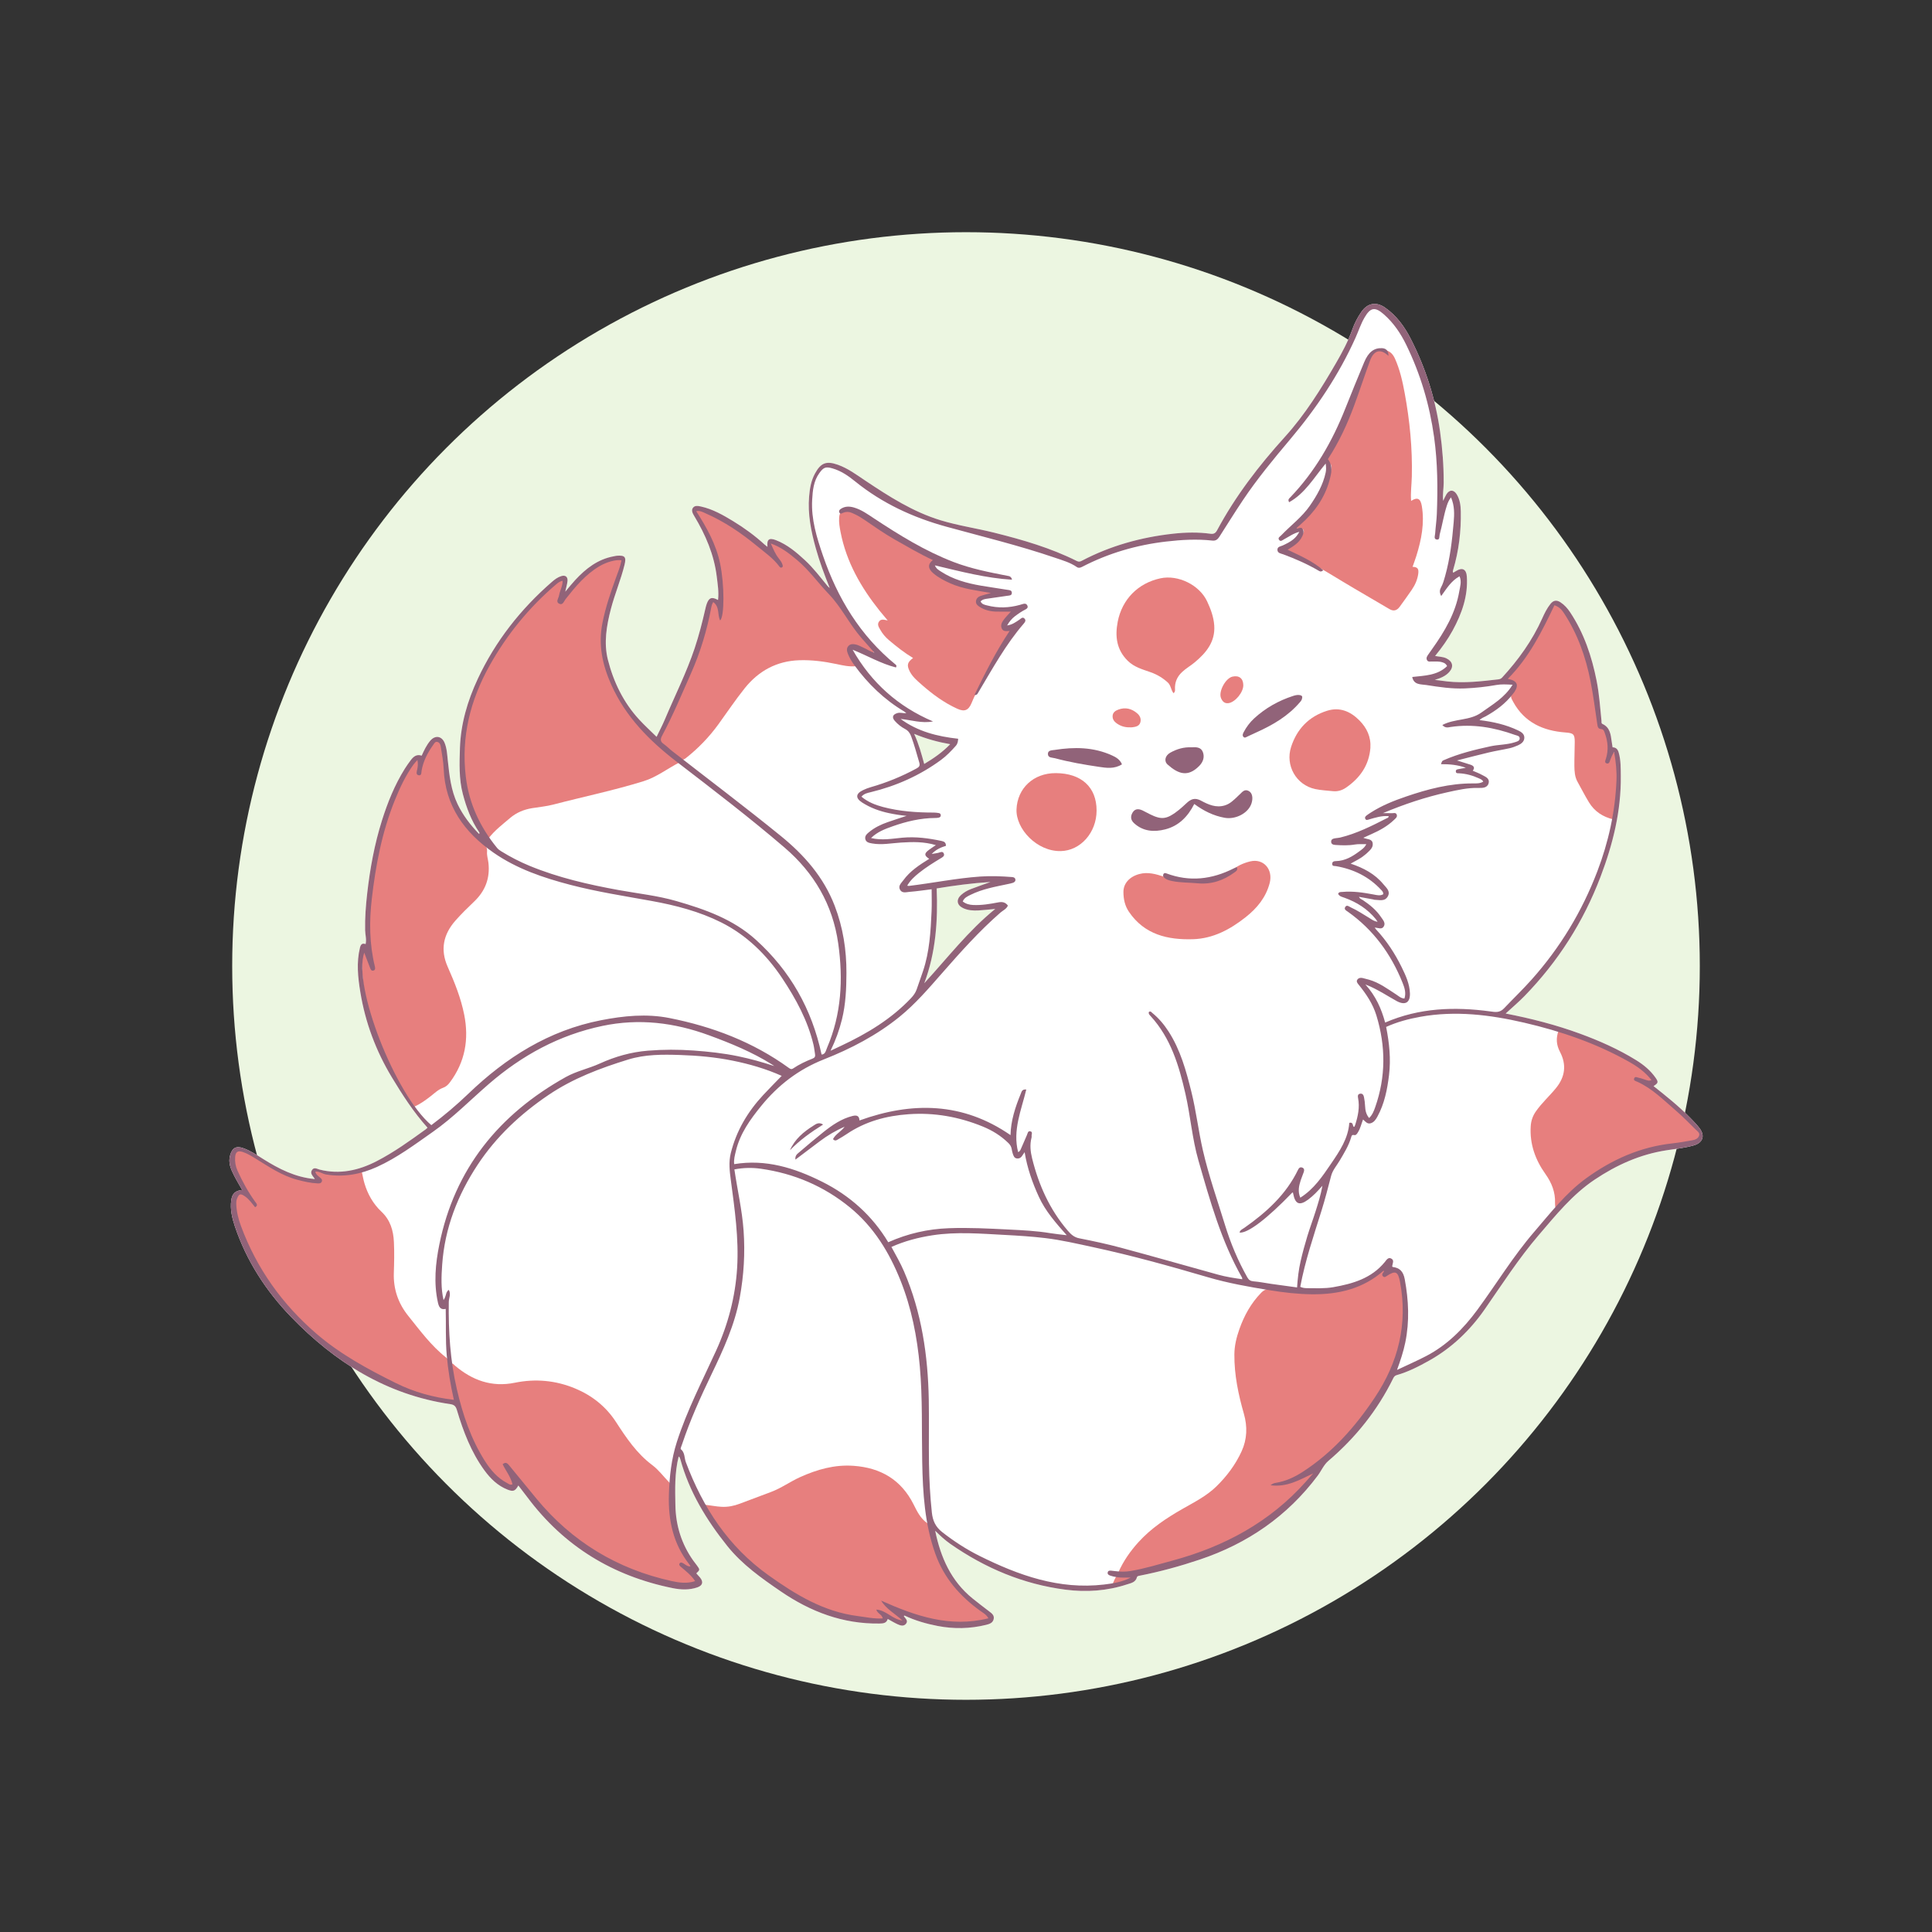 <?xml version="1.0" encoding="utf-8"?>
<!-- Generator: Adobe Illustrator 27.5.0, SVG Export Plug-In . SVG Version: 6.00 Build 0)  -->
<svg version="1.1" xmlns="http://www.w3.org/2000/svg" xmlns:xlink="http://www.w3.org/1999/xlink" x="0px" y="0px"
	 viewBox="0 0 500 500" style="enable-background:new 0 0 500 500;" xml:space="preserve">
<rect x="0" y="0" width="500" height="500" fill="#333333" stroke="none"/>
<g id="BACKGROUND">
	<circle style="fill:#ECF6E1;" cx="250" cy="250" r="189.908"/>
</g>
<g id="OBJECTS">
	<g>
		<path style="fill:#FFFFFF;" d="M439.807,291.933c-0.765-0.996-1.642-1.879-2.514-2.767c-2.891-2.945-6.105-5.518-9.363-8.081
			c1.233-0.786,1.314-1.039,0.528-2.17c-1.324-1.895-3.085-3.343-5.039-4.555c-4.576-2.827-9.47-4.996-14.515-6.848
			c-6.234-2.288-12.652-3.925-19.242-5.211c1.712-1.583,3.365-2.972,4.862-4.506c8.69-8.921,15.247-19.204,19.678-30.844
			c3.203-8.426,5.368-17.067,5.26-26.16c-0.022-2.014,0.021-4.033-0.538-6.008c-0.237-0.84-0.662-1.357-1.588-1.378
			c-0.081-0.528-0.172-1.034-0.237-1.545c-0.242-1.798-0.436-3.613-2.39-4.506c-0.328-0.156-0.215-0.528-0.242-0.818
			c-0.355-3.451-0.581-6.913-1.26-10.326c-1.249-6.326-3.257-12.345-6.859-17.756c-0.673-1.018-1.464-1.906-2.487-2.579
			c-0.996-0.646-1.825-0.544-2.59,0.404c-0.926,1.152-1.561,2.466-2.159,3.796c-2.557,5.702-6.148,10.692-10.358,15.274
			c-0.291,0.318-0.625,0.431-1.018,0.474c-4.393,0.506-8.792,1.039-13.228,0.533c-1.061-0.124-2.121-0.269-3.182-0.404
			c1.459-0.436,2.767-0.942,3.753-2.046c1.211-1.351,0.872-2.746-0.765-3.526c-0.888-0.425-1.857-0.404-2.913-0.614
			c1.766-2.159,3.289-4.296,4.544-6.601c2.369-4.355,4.011-8.921,3.672-13.987c-0.129-1.879-1.195-2.396-2.762-1.405
			c-0.248,0.156-0.506,0.296-0.748,0.441c-0.183-0.253-0.108-0.458-0.049-0.662c1.486-4.975,2.1-10.068,1.997-15.252
			c-0.032-1.502-0.242-3.01-1.039-4.334c-0.775-1.303-1.944-1.287-2.708,0.005c-0.269,0.458-0.474,0.953-0.818,1.658
			c-0.183-1.728,0.129-3.166,0.135-4.609c0.022-4.474-0.318-8.916-0.942-13.352c-1.184-8.447-3.736-16.453-7.613-24.034
			c-1.599-3.117-3.65-5.938-6.579-7.995c-2.337-1.647-4.614-1.217-6.213,1.152c-0.915,1.357-1.696,2.794-2.24,4.339
			c-1.093,3.09-2.617,5.965-4.253,8.792c-3.903,6.741-8.011,13.352-13.26,19.145c-6.719,7.424-12.792,15.312-17.535,24.157
			c-0.409,0.764-0.872,1.028-1.712,0.91c-3.209-0.436-6.423-0.366-9.637-0.016c-8.307,0.91-16.232,3.107-23.651,6.999
			c-0.436,0.231-0.77,0.339-1.292,0.075c-6.794-3.397-14.036-5.492-21.369-7.327c-4.608-1.147-9.33-1.831-13.885-3.214
			c-7.155-2.175-13.363-6.165-19.506-10.267c-2.288-1.529-4.49-3.182-7.117-4.113c-2.988-1.055-4.409-0.474-5.906,2.283
			c-1.001,1.852-1.341,3.855-1.513,5.917c-0.388,4.598,0.506,9.023,1.728,13.422c0.98,3.499,2.25,6.891,3.602,10.267
			c-0.253-0.167-0.447-0.366-0.619-0.581c-1.857-2.256-3.629-4.598-5.782-6.59c-2.25-2.078-4.587-4.054-7.484-5.179
			c-1.814-0.711-2.423-0.226-2.229,1.701c-0.275-0.215-0.522-0.382-0.738-0.581c-2.52-2.294-5.26-4.302-8.167-6.068
			c-2.606-1.583-5.244-3.096-8.27-3.769c-0.797-0.178-1.642-0.35-2.132,0.366c-0.447,0.651-0.043,1.416,0.339,2.051
			c2.95,4.894,5.174,10.057,5.863,15.791c0.231,1.971,0.56,3.936,0.318,5.982c-1.599-0.888-2.337-0.625-2.918,0.969
			c-0.161,0.442-0.269,0.905-0.377,1.362c-0.781,3.424-1.642,6.827-2.762,10.165c-2.11,6.315-5.109,12.259-7.688,18.381
			c-0.641,1.524-1.421,2.988-2.159,4.533c-1.588-1.567-3.112-2.956-4.501-4.463c-4.081-4.426-6.644-9.739-8.097-15.468
			c-1.109-4.372-0.355-8.851,0.786-13.217c1.007-3.855,2.579-7.527,3.521-11.392c0.49-2.019,0.081-2.482-2.008-2.32
			c-0.258,0.016-0.506,0.092-0.759,0.135c-4.14,0.748-7.252,3.176-10.009,6.159c-0.808,0.872-1.55,1.809-2.568,3.004
			c0.258-1.174,0.495-1.949,0.581-2.74c0.113-1.109-0.549-1.62-1.61-1.292c-0.921,0.28-1.68,0.851-2.396,1.47
			c-8.113,7.058-14.644,15.344-19.204,25.099c-2.644,5.659-4.415,11.602-4.625,17.901c-0.14,3.984-0.28,7.995,0.743,11.909
			c0.915,3.494,2.17,6.865,4.216,9.89c0.097,0.14,0.178,0.275-0.021,0.458c-2.218-2.304-4.151-4.797-5.545-7.699
			c-1.723-3.596-2.127-7.462-2.541-11.344c-0.161-1.524-0.231-3.09-0.824-4.522c-0.748-1.82-2.46-2.046-3.726-0.544
			c-0.948,1.125-1.567,2.45-2.207,3.855c-1.298-0.458-2.132,0.237-2.837,1.179c-0.538,0.721-1.066,1.459-1.54,2.218
			c-2.606,4.178-4.431,8.706-5.906,13.384c-1.933,6.148-3.09,12.464-3.812,18.854c-0.361,3.155-0.608,6.331-0.538,9.519
			c0.027,1.19,0.404,2.369,0.129,3.602c-0.888-0.301-1.254,0.075-1.464,0.915c-0.948,3.85-0.533,7.704,0.092,11.516
			c1.281,7.86,4.027,15.209,8.151,22.047c2.751,4.56,5.626,9.029,9.239,13.045c-0.199,0.178-0.339,0.334-0.506,0.452
			c-4.076,2.945-8.162,5.895-12.641,8.205c-4.646,2.401-9.551,3.505-14.789,2.186c-0.635-0.161-1.432-0.748-1.981,0.145
			c-0.517,0.845,0.183,1.427,0.592,2.051c0.043,0.07,0.221,0.183,0.091,0.242c-4.996-0.447-9.239-2.627-13.336-5.195
			c-1.631-1.023-3.23-2.121-5.072-2.773c-1.901-0.678-2.902-0.097-3.451,1.831c-0.544,1.922,0.178,3.548,0.996,5.163
			c0.651,1.281,1.4,2.514,2.132,3.806c-1.798,0.167-2.606,0.974-2.837,2.686c-0.312,2.32,0.21,4.539,0.931,6.692
			c3.01,8.969,8.092,16.781,14.569,23.479c11.344,11.732,24.707,20.152,41.235,22.58c0.985,0.145,1.384,0.565,1.669,1.524
			c1.653,5.524,3.682,10.891,7.128,15.613c1.567,2.154,3.435,3.973,5.955,4.969c1.524,0.603,1.997,0.393,2.827-1.055
			c0.797,1.039,1.588,2.051,2.358,3.08c9.492,12.684,22.128,20.356,37.585,23.479c2.1,0.425,4.286,0.522,6.374-0.199
			c1.405-0.484,1.615-1.437,0.673-2.573c-0.301-0.361-0.624-0.705-0.937-1.05c0.953-0.899,0.964-0.953,0.189-2.003
			c-0.328-0.452-0.684-0.883-1.007-1.341c-3.01-4.264-4.496-9.034-4.598-14.224c-0.081-4.226-0.221-8.469,0.845-12.674
			c0.129,0.113,0.21,0.156,0.248,0.221c0.075,0.151,0.14,0.312,0.188,0.474c2.304,8.442,6.757,15.737,12.167,22.488
			c3.839,4.786,8.824,8.302,13.831,11.726c7.677,5.255,16.071,8.458,25.536,8.318c0.948-0.016,1.809-0.07,2.143-1.179
			c0.921,0.501,1.723,0.996,2.574,1.378c0.711,0.318,1.54,0.598,2.143-0.135c0.641-0.775-0.113-1.324-0.506-1.906
			c-0.065-0.097-0.065-0.151,0.14-0.215c2.697,1.276,5.61,2.121,8.598,2.692c4.194,0.808,8.366,0.727,12.517-0.296
			c0.84-0.21,1.707-0.479,1.944-1.465c0.242-1.039-0.538-1.54-1.227-2.073c-1.427-1.098-2.875-2.186-4.275-3.322
			c-5.508-4.49-8.205-10.536-9.637-17.503c0.738,0.7,1.303,1.287,1.922,1.82c0.646,0.56,1.314,1.109,2.019,1.599
			c9.012,6.277,18.876,10.434,29.816,11.844c5.384,0.689,10.714,0.328,15.893-1.373c1.002-0.328,2.229-0.506,2.574-1.858
			c0.075-0.302,0.452-0.345,0.754-0.404c5.265-1.034,10.423-2.455,15.511-4.162c12.367-4.151,22.644-11.215,30.505-21.702
			c0.948-1.265,1.561-2.805,2.773-3.839c7.026-5.998,12.69-13.051,16.771-21.347c0.199-0.409,0.425-0.711,0.883-0.84
			c2.993-0.851,5.755-2.267,8.426-3.763c5.825-3.268,10.579-7.812,14.38-13.287c4.512-6.493,8.792-13.147,13.95-19.167
			c4.452-5.195,8.738-10.525,14.52-14.396c5.675-3.796,11.748-6.525,18.542-7.575c2.369-0.366,4.765-0.608,7.08-1.271
			C440.739,295.739,441.315,293.903,439.807,291.933z M236.578,189.919c3.133,1.292,6.068,2.105,9.33,2.681
			c-2.067,2.148-4.28,3.65-6.725,5.115C238.467,195.12,237.805,192.601,236.578,189.919z M239.199,254.461
			c2.977-7.936,3.553-16.162,3.214-24.534c4.598-0.764,9.083-1.362,13.917-1.669c-1.89,0.678-3.494,1.233-5.072,1.836
			c-0.926,0.355-1.782,0.856-2.525,1.518c-1.314,1.179-1.125,2.611,0.474,3.386c1.265,0.614,2.649,0.694,4.022,0.624
			c1.454-0.081,2.896-0.258,4.345-0.393C250.592,240.894,245.192,247.936,239.199,254.461z"/>
		<g>
			<path style="fill:#E77F7E;" d="M331.615,383.958c2.329-0.21,4.341-1.219,6.345-2.301c0.722-0.39,1.304-1.299,2.316-0.932
				c0.218,0.486-0.045,0.906-0.27,1.103c-1.704,1.491-2.906,3.458-4.723,4.849c-1.389,1.063-2.518,2.426-3.843,3.585
				c-4.077,3.566-8.625,6.375-13.486,8.685c-6.059,2.88-12.448,4.834-18.934,6.496c-2.863,0.734-5.68,1.685-8.696,1.54
				c-0.251-0.012-0.502-0.028-0.901-0.05c1.324-2.963,3.101-5.498,5.204-7.818c3.272-3.61,7.272-6.258,11.467-8.649
				c3.017-1.72,6.15-3.299,8.664-5.742c2.725-2.649,5.001-5.686,6.581-9.155c1.421-3.119,1.528-6.365,0.574-9.695
				c-1.435-5.01-2.498-10.081-2.458-15.35c0.017-2.294,0.552-4.431,1.294-6.534c1.24-3.517,3.006-6.721,5.649-9.435
				c0.932-0.957,1.89-1.125,3.039-0.899c4.11,0.809,8.265,1.176,12.44,0.991c4.391-0.194,8.581-1.285,12.428-3.479
				c1.677-0.956,3.216-2.104,4.413-3.81c0.419,0.56,0.183,0.941-0.002,1.363c-0.174,0.395-0.719,0.686-0.418,1.244
				c0.449,0.094,0.579-0.313,0.837-0.503c1.374-1.013,2.597-0.616,3.194,0.951c0.458,1.204,0.588,2.472,0.725,3.707
				c0.832,7.521-0.137,14.747-3.514,21.624c-2.19,4.46-4.828,8.577-8.033,12.37c-1.981,2.344-3.851,4.796-6.142,6.841
				c-3.343,2.983-6.712,5.952-10.861,7.844C333.545,383.234,332.535,383.487,331.615,383.958z"/>
			<path style="fill:#E77F7E;" d="M146.147,150.152c-0.453,1.681-0.897,3.295-1.317,4.916c-0.075,0.288-0.347,0.702,0.165,0.842
				c0.343,0.094,0.444-0.265,0.628-0.504c2.701-3.501,5.458-6.948,9.367-9.227c1.86-1.084,3.829-1.675,6.056-1.564
				c0.229,1.736-0.563,3.16-1.116,4.562c-1.701,4.316-3.154,8.708-3.946,13.269c-0.803,4.622,0.064,9.09,2.012,13.333
				c1.547,3.37,3.194,6.708,5.462,9.654c2.3,2.988,5.046,5.574,7.885,8.057c1.436,1.256,2.877,2.502,4.646,3.757
				c-3.249,1.639-6.019,3.866-9.408,4.918c-7.714,2.395-15.629,4.029-23.437,6.068c-1.78,0.465-3.64,0.623-5.463,0.924
				c-2.122,0.351-4.043,1.148-5.691,2.556c-1.919,1.64-3.949,3.16-5.57,5.267c-2.385-3.16-4.099-6.561-5.071-10.294
				c-0.832-3.197-1.265-6.447-1.367-9.785c-0.273-8.947,2.134-17.103,6.45-24.861c2.898-5.209,6.361-9.949,10.319-14.387
				c2.311-2.591,4.773-4.988,7.475-7.152C144.746,150.085,145.323,149.87,146.147,150.152z"/>
			<path style="fill:#E77F7E;" d="M107.255,286.399c-2.012-2.771-3.75-5.655-5.441-8.566c-1.738-2.992-3.296-6.083-4.422-9.359
				c-1.408-4.096-2.617-8.242-3.227-12.559c-0.408-2.891-0.503-5.776-0.483-8.679c0.004-0.57-0.05-1.174,0.84-1.123
				c0.79,1.478,0.751,3.357,2.096,4.595c-0.875-4.367-1.357-8.747-1.102-13.163c0.247-4.266,0.753-8.507,1.481-12.731
				c0.91-5.28,2.125-10.471,3.937-15.506c1.457-4.048,3.174-7.992,5.678-11.534c0.4-0.566,0.78-1.227,1.695-1.26
				c0.328,1.26-0.128,2.535,0.153,3.765c0.564-2.832,1.637-5.4,3.322-7.705c0.372-0.508,0.747-1.189,1.51-0.936
				c0.606,0.201,0.939,0.697,1.093,1.423c0.395,1.869,0.601,3.77,0.698,5.651c0.329,6.337,2.591,11.794,6.908,16.439
				c0.836,0.9,1.595,1.847,2.593,2.6c0.863,0.651,1.578,1.412,1.465,2.721c-0.079,0.918,0.245,1.867,0.354,2.806
				c0.458,3.95-0.786,7.265-3.665,10.014c-1.679,1.603-3.351,3.229-4.882,4.971c-3.109,3.538-3.97,7.49-1.998,11.94
				c1.776,4.007,3.418,8.067,4.279,12.399c1.264,6.36,0.239,12.217-3.683,17.48c-0.475,0.637-1.001,1.154-1.771,1.43
				c-1.241,0.444-2.178,1.364-3.191,2.157C110.172,284.702,108.819,285.677,107.255,286.399z"/>
			<path style="fill:#E77F7E;" d="M82.964,305.624c-0.421-0.981-1.894-1.244-1.572-2.951c4.016,1.665,8.085,1.585,12.202,0.378
				c0.264,1.18,0.433,2.193,0.721,3.171c0.83,2.819,2.261,5.343,4.385,7.342c2.319,2.182,3.097,4.861,3.243,7.875
				c0.13,2.668,0.068,5.335-0.02,8.001c-0.138,4.169,1.122,7.86,3.736,11.112c3.045,3.788,5.921,7.73,9.785,10.767
				c1.15,0.904,0.725,2.223,0.903,3.318c0.345,2.123,0.707,4.239,1.226,6.323c0.131,0.525,0.082,0.991,0.111,1.591
				c-2.05-0.024-3.96-0.426-5.819-0.876c-4.389-1.062-8.61-2.65-12.581-4.82c-5.997-3.277-12.026-6.533-17.244-11.009
				c-4.147-3.558-7.941-7.457-11.122-11.953c-2.887-4.082-5.49-8.312-7.534-12.867c-1.365-3.043-2.513-6.175-2.508-9.591
				c0.001-0.946-0.064-2.013,0.906-2.488c0.969-0.474,1.766,0.213,2.486,0.834c0.114,0.098,0.232,0.191,0.644,0.528
				c-1.185-2.206-2.175-4.089-3.203-5.951c-0.798-1.445-1.202-2.942-1.115-4.623c0.104-2.014,1.018-2.607,2.914-1.724
				c2.647,1.232,5.041,2.902,7.551,4.37c2.984,1.745,6.161,2.905,9.588,3.363C81.42,305.847,82.208,306.363,82.964,305.624z"/>
			<path style="fill:#E77F7E;" d="M228.697,414.65c1.514,2.015,3.761,2.842,5.008,4.765c-2.385,0.28-3.899-1.427-5.902-2.404
				c0.243,0.767,1.323,1.059,0.875,2.003c-1.698,0.433-3.439,0.001-5.135-0.203c-3.211-0.387-6.401-0.955-9.468-2.107
				c-5.212-1.957-9.953-4.732-14.435-7.99c-2.777-2.019-5.577-4.039-7.979-6.486c-2.668-2.717-5.104-5.663-7.059-8.962
				c-0.718-1.211-1.668-2.3-2.179-3.833c1.569,0.164,2.942,0.463,4.345,0.528c1.627,0.076,3.158-0.224,4.663-0.797
				c2.689-1.025,5.383-2.035,8.081-3.036c2.67-0.991,4.975-2.687,7.561-3.853c4.406-1.987,8.919-3.272,13.817-2.926
				c7.018,0.495,12.332,3.594,15.54,9.981c0.889,1.771,1.743,3.559,3.41,4.762c0.587,0.423,0.673,1.084,0.79,1.673
				c0.661,3.319,1.711,6.516,3.201,9.536c1.768,3.582,4.311,6.565,7.419,9.111c1.345,1.102,2.758,2.112,4.101,3.213
				c0.416,0.341,0.627,0.635,0.531,1.137c-0.09,0.47-0.517,0.55-0.867,0.599c-2.454,0.344-4.851,0.802-7.406,0.627
				c-3.537-0.242-6.942-0.829-10.315-1.865C234.409,417.236,231.606,416.179,228.697,414.65z"/>
			<path style="fill:#E77F7E;" d="M116.625,352.845c0.616-0.073,0.819,0.323,1.097,0.559c4.501,3.824,9.547,5.666,15.511,4.446
				c5.323-1.089,10.54-0.618,15.563,1.461c4.396,1.819,8.028,4.702,10.612,8.684c2.68,4.13,5.374,8.162,9.406,11.175
				c1.665,1.245,2.943,3.004,4.416,4.511c0.324,0.331,0.264,0.706,0.265,1.082c0.007,1.893-0.052,3.788,0.014,5.679
				c0.186,5.31,1.964,10.045,5.275,14.202c0.335,0.42,0.348,0.41,0.257,1.254c-0.494,0.161-0.894-0.186-1.318-0.308
				c-0.414-0.119-0.762-0.466-1.234-0.61c1.217,1.487,3.108,2.389,3.834,4.462c-2.774,0.77-5.423,0.486-7.987-0.224
				c-5.56-1.539-11.011-3.422-16.128-6.123c-2.954-1.559-5.66-3.499-8.208-5.683c-2.503-2.146-4.98-4.321-7.197-6.752
				c-2.941-3.226-5.792-6.536-8.393-10.052c-0.468-0.632-1.072-1.165-1.701-1.682c0.614,1.87,2.084,3.366,2.252,5.457
				c-1.602,0.511-2.663-0.525-3.637-1.342c-3.425-2.876-5.54-6.654-7.282-10.725c-1.643-3.841-2.992-7.763-3.934-11.82
				C117.522,357.972,117.115,355.408,116.625,352.845z"/>
			<path style="fill:#E77F7E;" d="M202.128,146.277c-1.066-1.826-2.405-3.505-2.859-5.706c1.567-0.303,2.598,0.669,3.638,1.331
				c3.69,2.351,6.737,5.411,9.455,8.834c1.506,1.897,3.295,3.574,4.761,5.498c1.836,2.41,3.458,4.982,5.199,7.465
				c0.933,1.331,2.042,2.514,3.229,3.624c0.41,0.383,0.85,0.758,0.558,1.437c-0.599,0.298-1.13,0.017-1.673-0.236
				c-0.915-0.425-1.787-0.927-2.75-1.275c-0.746-0.27-1.366-0.243-1.89,0.233c-0.575,0.522-0.25,1.227,0.014,1.762
				c0.516,1.044,1.158,2.025,1.823,3.161c-1.875,0.204-3.531-0.206-5.186-0.555c-3.167-0.667-6.361-1.09-9.601-0.981
				c-5.826,0.196-10.512,2.751-14.099,7.229c-2.417,3.017-4.57,6.245-6.844,9.376c-2.392,3.291-5.189,6.188-8.384,8.713
				c-0.752,0.594-1.256,0.526-1.976-0.057c-1.416-1.146-2.864-2.249-4.225-3.465c-0.724-0.647-0.818-1.298-0.397-2.143
				c3.155-6.338,6.114-12.767,8.768-19.331c1.752-4.333,3.108-8.792,3.891-13.412c0.063-0.372,0.158-0.739,0.258-1.104
				c0.118-0.431,0.108-0.92,0.774-0.989c0.724-0.075,1.055,0.323,1.202,0.89c0.28,1.077,0.484,2.174,0.728,3.303
				c0.766-4.995,0.481-9.893-0.665-14.737c-1.118-4.725-3.703-8.811-6.139-13.059c1.522-0.353,2.575,0.18,3.582,0.652
				c5.196,2.437,9.882,5.657,14.211,9.411C199.076,143.49,200.835,144.601,202.128,146.277z"/>
			<path style="fill:#E77F7E;" d="M342.783,119.426c3.593-6.292,6.144-12.901,8.436-19.623c0.844-2.474,1.721-4.947,3.173-7.151
				c0.868-1.318,2.036-2.229,3.721-2.094c1.426,0.114,2.326,0.963,2.898,2.24c1.289,2.879,1.972,5.932,2.536,9.007
				c1.304,7.11,2.007,14.279,1.833,21.516c-0.05,2.097-0.356,4.187-0.184,6.311c1.621-1.033,2.441-0.661,2.775,1.345
				c0.736,4.431-0.11,8.703-1.426,12.914c-0.293,0.936-0.644,1.853-0.975,2.8c1.276,0.043,1.65,0.487,1.474,1.791
				c-0.204,1.516-0.812,2.891-1.669,4.143c-1.019,1.489-2.074,2.953-3.14,4.409c-0.704,0.961-1.551,1.25-2.672,0.584
				c-4.025-2.391-8.096-4.707-12.104-7.126c-4.631-2.796-9.201-5.692-14.346-7.501c-0.459-0.161-1.09-0.306-0.99-0.996
				c0.103-0.711,0.692-0.469,1.135-0.445c0.276,0.015,0.488-0.07,0.704-0.239c1.123-0.878,2.171-1.832,3.034-2.972
				c0.277-0.367,0.653-0.774,0.286-1.264c-0.343-0.459-0.764-0.092-1.167-0.036c-0.449,0.062-0.837,0.526-1.349,0.211
				c-0.164-0.531,0.318-0.621,0.593-0.842c4.724-3.807,7.681-8.728,9.089-14.586C344.835,120.214,344.4,119.703,342.783,119.426z"/>
			<path style="fill:#E77F7E;" d="M241.688,145.058c-1.443,1.182-1.406,1.42,0.117,2.367c3.731,2.321,7.613,4.282,11.933,5.286
				c1.033,0.24,2.051,0.089,3.075,0.148c0.411,0.024,0.813,0.067,0.845,0.574c0.03,0.473-0.42,0.535-0.723,0.583
				c-1.014,0.16-2.026,0.32-2.998,0.658c-1.115,0.388-1.26,0.907-0.522,1.789c1.174,1.404,4.759,2.206,6.417,1.449
				c0.466-0.213,0.95-0.392,1.435-0.559c0.436-0.15,0.867-0.138,1.151,0.293c0.33,0.5-0.072,0.779-0.369,1.086
				c-0.388,0.4-0.808,0.778-1.143,1.219c-0.412,0.543-0.751,1.142-1.121,1.716c0.392,0.55,0.482,1.388,1.426,1.094
				c0.382,0.754-0.083,1.299-0.429,1.806c-3.268,4.797-5.798,9.997-8.362,15.18c-0.358,0.724-0.674,1.471-0.988,2.216
				c-0.781,1.86-1.792,2.318-3.661,1.475c-3.478-1.57-6.508-3.822-9.354-6.337c-1.129-0.998-2.285-1.969-2.981-3.348
				c-0.809-1.602-0.634-2.344,0.861-3.46c-2.259-1.355-4.287-2.967-6.267-4.643c-0.896-0.758-1.645-1.648-2.215-2.664
				c-0.365-0.65-0.883-1.354-0.313-2.143c0.54-0.746,1.297-0.444,2.235-0.265c-0.785-0.943-1.459-1.724-2.103-2.53
				c-4.824-6.042-8.593-12.611-10.088-20.306c-0.246-1.265-0.47-2.536-0.373-3.834c0.109-1.462,0.824-1.968,2.271-1.723
				c2.956,0.501,5.205,2.382,7.601,3.929c4.611,2.978,9.07,6.198,14.09,8.496C241.315,144.693,241.454,144.865,241.688,145.058z"/>
			<path style="fill:#E77F7E;" d="M402.502,312.419c-0.025-0.396-0.074-0.729-0.061-1.06c0.107-2.831-0.872-5.262-2.503-7.552
				c-2.612-3.667-4.072-7.737-3.791-12.322c0.087-1.409,0.509-2.669,1.324-3.84c1.532-2.201,3.537-3.986,5.221-6.055
				c2.388-2.933,2.759-6.065,1.037-9.354c-0.95-1.814-1.101-3.541-0.349-5.564c2.716,0.955,5.433,1.809,8.072,2.861
				c3.834,1.528,7.578,3.265,11.123,5.402c1.566,0.944,3.037,2.003,4.323,3.313c0.431,0.439,0.743,0.905,0.776,1.567
				c-1.544,0.393-2.84-0.435-4.268-0.564c1.052,0.683,2.259,1.088,3.239,1.86c2.161,1.702,4.366,3.354,6.433,5.164
				c2.093,1.832,4.036,3.835,6.056,5.752c0.617,0.586,1.174,1.26,0.877,2.117c-0.305,0.88-1.187,1.111-2.046,1.274
				c-3.438,0.652-6.96,0.825-10.35,1.717c-5.796,1.525-11.146,4.027-16.033,7.512c-2.866,2.043-5.51,4.323-7.802,7.006
				C403.498,311.986,403.255,312.47,402.502,312.419z"/>
			<path style="fill:#E77F7E;" d="M389.908,176.012c0.145-1.223,1.191-1.746,1.799-2.503c3.475-4.328,6.615-8.838,8.645-14.052
				c0.333-0.856,0.824-1.671,1.359-2.423c0.595-0.837,1.318-0.79,2.045-0.06c2.073,2.082,3.345,4.675,4.502,7.299
				c1.716,3.89,2.999,7.943,3.783,12.126c0.49,2.613,0.775,5.264,1.162,7.897c0.159,1.083,0.355,2.162,0.509,3.246
				c0.04,0.281,0.128,0.583,0.378,0.615c1.733,0.22,1.638,1.689,1.939,2.842c0.535,2.05,0.357,4.101-0.314,6.28
				c0.9-0.534,0.774-1.423,1.188-2.006c0.185-0.26,0.23-0.611,0.716-0.59c0.536,0.023,0.501,0.397,0.541,0.699
				c0.173,1.298,0.398,2.596,0.449,3.901c0.15,3.845-0.39,7.65-0.754,11.465c-0.042,0.439-0.423,0.745-0.246,1.334
				c-2.851-0.674-4.965-2.105-6.394-4.45c-1.05-1.724-1.965-3.53-2.95-5.294c-0.721-1.291-0.805-2.715-0.818-4.131
				c-0.018-2.065,0.082-4.13,0.092-6.195c0.009-2.018-0.368-2.295-2.416-2.448c-5.768-0.432-10.571-2.575-13.493-7.89
				c-0.524-0.954-1.047-1.743,0.026-2.919C392.95,177.333,392.238,176.259,389.908,176.012z"/>
			<path style="fill:#E77F7E;" d="M290.743,230.866c-0.021-2.255,1.615-4.017,4.153-4.678c2.208-0.576,4.239,0.022,6.284,0.685
				c3.37,1.092,6.79,1.816,10.361,1.406c2.636-0.302,5.065-1.038,7.116-2.892c1.373-1.242,3.1-2.024,4.901-2.46
				c3.411-0.827,5.966,2.048,5.033,5.617c-0.965,3.689-3.254,6.477-6.179,8.793c-4.013,3.177-8.427,5.569-13.644,5.729
				c-6.562,0.202-12.574-1.173-16.593-7.081C291.119,234.432,290.749,232.703,290.743,230.866z"/>
			<path style="fill:#E77F7E;" d="M354.655,193.58c-0.362,4.481-2.692,7.767-6.297,10.254c-1.009,0.696-2.161,1.054-3.412,0.92
				c-1.534-0.164-3.091-0.229-4.592-0.552c-4.907-1.057-7.771-6.108-6.218-10.894c1.52-4.687,4.618-7.886,9.322-9.365
				c3.244-1.02,6,0.144,8.307,2.452C353.729,188.36,354.848,190.709,354.655,193.58z"/>
			<path style="fill:#E77F7E;" d="M283.796,209.746c0.003,5.752-4.191,10.422-9.291,10.515c-6.182,0.113-11.629-5.754-11.433-10.8
				c0.21-5.416,4.346-9.403,10.166-9.377C279.859,200.114,283.793,203.714,283.796,209.746z"/>
			<path style="fill:#E77F7E;" d="M287.902,410.116c0.334-0.915,0.634-1.654,1.191-2.395c1.295,0.897,2.96-0.364,4.649,0.711
				C291.676,409.343,289.906,409.74,287.902,410.116z"/>
		</g>
		<g>
			<path style="fill:#916379;" d="M389.661,262.3c6.594,1.289,13.007,2.923,19.245,5.213c5.045,1.852,9.937,4.02,14.516,6.849
				c1.954,1.207,3.711,2.655,5.037,4.555c0.787,1.129,0.703,1.383-0.525,2.166c3.254,2.566,6.469,5.138,9.36,8.082
				c0.874,0.89,1.752,1.772,2.514,2.768c1.506,1.969,0.93,3.805-1.47,4.494c-2.314,0.664-4.712,0.905-7.08,1.271
				c-6.794,1.049-12.866,3.782-18.543,7.578c-5.782,3.866-10.068,9.2-14.518,14.393c-5.16,6.022-9.438,12.677-13.949,19.17
				c-3.803,5.473-8.555,10.016-14.381,13.283c-2.673,1.499-5.436,2.917-8.424,3.764c-0.458,0.13-0.689,0.433-0.888,0.839
				c-4.081,8.299-9.742,15.354-16.768,21.348c-1.213,1.035-1.824,2.572-2.773,3.839c-7.86,10.489-18.139,17.553-30.506,21.703
				c-5.085,1.706-10.245,3.127-15.509,4.16c-0.303,0.059-0.679,0.105-0.757,0.408c-0.345,1.349-1.571,1.527-2.571,1.855
				c-5.181,1.702-10.511,2.064-15.892,1.372c-10.939-1.407-20.806-5.567-29.819-11.844c-0.703-0.49-1.369-1.038-2.018-1.599
				c-0.615-0.532-1.186-1.116-1.921-1.816c1.433,6.965,4.13,13.009,9.639,17.498c1.399,1.14,2.845,2.224,4.274,3.326
				c0.688,0.53,1.469,1.029,1.224,2.069c-0.232,0.987-1.1,1.257-1.942,1.465c-4.147,1.022-8.322,1.104-12.514,0.299
				c-2.991-0.574-5.901-1.42-8.602-2.696c-0.205,0.068-0.204,0.119-0.136,0.22c0.391,0.579,1.144,1.128,0.504,1.905
				c-0.604,0.733-1.435,0.454-2.142,0.134c-0.851-0.384-1.653-0.879-2.575-1.379c-0.332,1.111-1.193,1.165-2.142,1.179
				c-9.465,0.142-17.856-3.063-25.537-8.317c-5.007-3.425-9.99-6.938-13.83-11.729c-5.41-6.75-9.865-14.042-12.17-22.485
				c-0.045-0.163-0.11-0.323-0.186-0.474c-0.035-0.069-0.12-0.112-0.247-0.223c-1.065,4.204-0.926,8.446-0.844,12.673
				c0.1,5.19,1.586,9.963,4.596,14.227c0.322,0.456,0.678,0.887,1.008,1.338c0.771,1.054,0.765,1.105-0.192,2.002
				c0.314,0.35,0.64,0.69,0.94,1.052c0.942,1.138,0.729,2.09-0.673,2.575c-2.09,0.722-4.275,0.624-6.377,0.198
				c-15.454-3.125-28.09-10.796-37.582-23.481c-0.77-1.029-1.565-2.04-2.362-3.078c-0.829,1.448-1.299,1.656-2.822,1.055
				c-2.523-0.997-4.388-2.817-5.959-4.971c-3.441-4.717-5.474-10.086-7.126-15.614c-0.285-0.955-0.686-1.374-1.671-1.519
				c-16.529-2.432-29.889-10.849-41.234-22.582c-6.478-6.7-11.56-14.512-14.568-23.476c-0.724-2.158-1.242-4.375-0.932-6.694
				c0.229-1.714,1.039-2.52,2.836-2.685c-0.728-1.294-1.479-2.525-2.129-3.807c-0.818-1.614-1.539-3.244-0.995-5.165
				c0.546-1.926,1.547-2.508,3.451-1.831c1.838,0.654,3.44,1.748,5.071,2.771c4.096,2.572,8.336,4.748,13.335,5.199
				c0.127-0.06-0.046-0.173-0.091-0.242c-0.413-0.628-1.11-1.209-0.591-2.055c0.546-0.891,1.344-0.303,1.979-0.144
				c5.241,1.321,10.141,0.215,14.791-2.185c4.476-2.31,8.563-5.258,12.64-8.203c0.166-0.12,0.307-0.275,0.506-0.456
				c-3.611-4.017-6.487-8.483-9.237-13.043c-4.123-6.836-6.869-14.186-8.153-22.05c-0.622-3.809-1.038-7.664-0.089-11.514
				c0.207-0.838,0.572-1.215,1.461-0.916c0.277-1.23-0.103-2.411-0.129-3.602c-0.069-3.187,0.179-6.364,0.537-9.519
				c0.725-6.389,1.879-12.704,3.815-18.854c1.473-4.678,3.298-9.204,5.903-13.381c0.476-0.764,1.005-1.497,1.542-2.219
				c0.704-0.946,1.541-1.64,2.834-1.181c0.641-1.404,1.262-2.73,2.21-3.856c1.263-1.501,2.979-1.276,3.728,0.546
				c0.588,1.432,0.659,2.997,0.822,4.524c0.414,3.879,0.817,7.745,2.542,11.34c1.395,2.907,3.325,5.399,5.546,7.7
				c0.196-0.179,0.116-0.316,0.019-0.458c-2.046-3.023-3.299-6.392-4.216-9.888c-1.025-3.911-0.88-7.922-0.745-11.908
				c0.213-6.299,1.981-12.243,4.627-17.903c4.56-9.755,11.092-18.042,19.205-25.098c0.713-0.62,1.477-1.189,2.396-1.472
				c1.058-0.325,1.72,0.183,1.606,1.292c-0.081,0.793-0.323,1.57-0.577,2.741c1.017-1.195,1.758-2.129,2.565-3.002
				c2.76-2.983,5.87-5.413,10.011-6.159c0.252-0.046,0.502-0.117,0.756-0.137c2.09-0.16,2.503,0.301,2.01,2.322
				c-0.942,3.867-2.513,7.539-3.52,11.391c-1.141,4.37-1.898,8.846-0.787,13.22c1.455,5.729,4.018,11.041,8.095,15.464
				c1.393,1.511,2.917,2.9,4.503,4.465c0.74-1.545,1.518-3.011,2.159-4.534c2.578-6.12,5.58-12.062,7.691-18.381
				c1.115-3.338,1.977-6.738,2.762-10.162c0.105-0.459,0.215-0.921,0.376-1.362c0.581-1.595,1.317-1.857,2.917-0.969
				c0.243-2.048-0.085-4.013-0.32-5.98c-0.685-5.734-2.911-10.897-5.86-15.792c-0.384-0.638-0.789-1.399-0.341-2.051
				c0.492-0.716,1.334-0.544,2.132-0.366c3.028,0.673,5.667,2.187,8.271,3.767c2.91,1.766,5.649,3.772,8.167,6.07
				c0.217,0.198,0.462,0.364,0.74,0.581c-0.195-1.927,0.412-2.413,2.227-1.706c2.896,1.128,5.236,3.102,7.483,5.18
				c2.156,1.994,3.923,4.335,5.78,6.594c0.176,0.214,0.37,0.413,0.623,0.582c-1.353-3.379-2.626-6.769-3.601-10.27
				c-1.225-4.398-2.118-8.822-1.73-13.422c0.173-2.059,0.511-4.061,1.515-5.914c1.495-2.757,2.917-3.339,5.906-2.282
				c2.624,0.928,4.829,2.583,7.116,4.11c6.141,4.103,12.352,8.092,19.508,10.269c4.553,1.385,9.271,2.064,13.88,3.215
				c7.334,1.832,14.577,3.926,21.369,7.327c0.524,0.262,0.859,0.154,1.295-0.075c7.42-3.894,15.344-6.089,23.65-7
				c3.217-0.353,6.43-0.421,9.641,0.017c0.839,0.115,1.3-0.146,1.711-0.913c4.744-8.847,10.813-16.731,17.534-24.153
				c5.25-5.797,9.355-12.406,13.261-19.147c1.638-2.828,3.161-5.703,4.252-8.794c0.545-1.545,1.327-2.983,2.242-4.339
				c1.596-2.368,3.876-2.797,6.214-1.153c2.925,2.056,4.981,4.88,6.576,7.999c3.877,7.576,6.43,15.585,7.614,24.033
				c0.622,4.435,0.961,8.879,0.942,13.351c-0.006,1.443-0.32,2.88-0.137,4.608c0.345-0.706,0.549-1.203,0.819-1.66
				c0.764-1.293,1.933-1.305,2.712-0.005c0.795,1.327,1.004,2.832,1.034,4.337c0.105,5.18-0.507,10.274-1.996,15.25
				c-0.061,0.203-0.134,0.412,0.049,0.662c0.244-0.144,0.5-0.286,0.746-0.442c1.566-0.99,2.634-0.473,2.762,1.404
				c0.344,5.069-1.299,9.635-3.671,13.992c-1.255,2.305-2.779,4.438-4.541,6.599c1.051,0.208,2.025,0.186,2.91,0.611
				c1.636,0.785,1.975,2.179,0.764,3.53c-0.987,1.1-2.29,1.607-3.749,2.045c1.061,0.135,2.12,0.282,3.182,0.403
				c4.436,0.504,8.831-0.028,13.226-0.532c0.391-0.045,0.725-0.158,1.016-0.474c4.21-4.58,7.801-9.574,10.361-15.275
				c0.596-1.327,1.231-2.643,2.159-3.796c0.764-0.949,1.594-1.05,2.585-0.402c1.027,0.672,1.816,1.561,2.491,2.576
				c3.599,5.413,5.608,11.434,6.86,17.755c0.677,3.415,0.904,6.88,1.256,10.332c0.029,0.287-0.087,0.662,0.243,0.813
				c1.957,0.898,2.148,2.713,2.389,4.511c0.068,0.508,0.157,1.013,0.239,1.542c0.927,0.021,1.351,0.541,1.589,1.379
				c0.56,1.975,0.514,3.997,0.538,6.01c0.107,9.09-2.056,17.732-5.262,26.157c-4.428,11.639-10.99,21.927-19.677,30.847
				C393.027,259.331,391.377,260.718,389.661,262.3z M375.521,128.714c-0.576,0.744-0.853,1.434-1.086,2.153
				c-0.792,2.444-1.164,4.99-1.846,7.458c-0.127,0.46,0.095,1.504-0.825,1.299c-0.768-0.171-0.377-1.031-0.343-1.575
				c0.105-1.67,0.363-3.332,0.428-5.002c0.259-6.662,0.217-13.308-0.708-19.94c-1.158-8.312-3.504-16.246-7.167-23.787
				c-1.455-2.996-3.289-5.74-5.825-7.962c-2.306-2.02-3.471-1.827-5.024,0.844c-0.953,1.639-1.528,3.444-2.298,5.162
				c-4.319,9.634-10.171,18.309-16.949,26.355c-4.298,5.102-8.544,10.234-12.254,15.783c-2.077,3.106-4.049,6.282-6.063,9.43
				c-0.423,0.662-0.927,1.068-1.795,0.972c-3.993-0.442-7.97-0.215-11.954,0.247c-7.661,0.889-14.938,3.009-21.788,6.562
				c-0.466,0.242-0.919,0.334-1.332,0.047c-1.721-1.195-3.714-1.751-5.652-2.413c-9.252-3.162-18.751-5.46-28.167-8.05
				c-8.6-2.366-16.573-6.046-23.562-11.709c-1.761-1.427-3.644-2.736-5.884-3.373c-1.74-0.495-2.298-0.273-3.371,1.208
				c-1.513,2.088-1.735,4.526-1.868,6.962c-0.276,5.02,1.186,9.721,2.786,14.389c3.793,11.066,9.654,20.751,18.823,28.233
				c0.171,0.139,0.304,0.305,0.083,0.735c-3.914-0.991-7.431-3.077-11.215-4.584c4.851,8.542,11.772,14.705,20.799,18.549
				c-2.951,0.562-5.626-0.375-8.389-0.642c4.43,3.253,9.547,4.54,14.901,5.126c-0.048,0.705-0.143,1.307-0.615,1.835
				c-1.177,1.319-2.392,2.592-3.822,3.643c-5.504,4.043-11.618,6.756-18.242,8.358c-0.812,0.196-1.659,0.351-2.361,1.155
				c1.678,1.395,3.601,2.146,5.561,2.665c4.328,1.145,8.771,1.451,13.237,1.449c0.425,0,0.853,0.066,1.273,0.138
				c0.277,0.047,0.444,0.242,0.467,0.537c0.029,0.379-0.218,0.557-0.521,0.633c-0.288,0.072-0.594,0.089-0.893,0.091
				c-3.82,0.023-7.48,0.894-11.051,2.157c-1.96,0.693-3.932,1.414-5.584,3.031c2.82,0.683,5.491,0.156,8.111-0.085
				c3.487-0.32,6.838,0.142,10.204,0.859c0.681,0.145,1.08,0.452,1.066,1.248c-1.329,0.403-2.581,0.957-3.679,2.105
				c0.682-0.114,1.191-0.174,1.687-0.29c0.525-0.122,1.16-0.534,1.454,0.193c0.27,0.667-0.39,0.965-0.859,1.249
				c-1.914,1.157-3.81,2.341-5.557,3.741c-1.168,0.937-2.282,1.934-3.062,3.312c0.201,0.032,0.323,0.079,0.438,0.066
				c6.168-0.74,12.265-1.999,18.477-2.43c2.761-0.192,5.502-0.079,8.248,0.136c0.424,0.033,0.784,0.207,0.835,0.654
				c0.052,0.449-0.283,0.71-0.666,0.84c-0.403,0.137-0.826,0.218-1.243,0.307c-3.306,0.706-6.652,1.279-9.717,2.807
				c-0.783,0.39-1.624,0.75-2.002,1.705c0.818,0.64,1.698,0.868,2.67,0.915c2.209,0.106,4.366-0.264,6.515-0.676
				c1.01-0.194,1.842-0.071,2.502,0.829c-0.38,0.906-1.284,1.248-1.943,1.824c-5.496,4.798-10.33,10.223-15.127,15.697
				c-3.457,3.946-6.893,7.952-10.983,11.266c-5.887,4.77-12.572,8.253-19.571,11.019c-6.559,2.591-11.861,6.673-16.246,12.074
				c-2.823,3.478-5.43,7.088-6.509,11.556c-0.277,1.147-0.6,2.282-0.46,3.48c8.214-1.355,15.629,0.991,22.75,4.548
				c7.186,3.59,12.985,8.786,17.122,15.665c5.076-2.266,10.255-3.429,15.673-3.632c5.167-0.193,10.324,0.081,15.476,0.339
				c3.595,0.18,7.204,0.346,10.771,0.939c1.348,0.224,2.713,0.344,4.27,0.536c-2.833-3.194-5.506-6.224-7.211-9.945
				c-1.668-3.641-3.002-7.396-3.683-11.546c-0.261,0.381-0.392,0.548-0.498,0.729c-0.323,0.555-0.739,0.954-1.437,0.902
				c-0.762-0.057-0.934-0.678-1.131-1.238c-0.141-0.401-0.214-0.828-0.289-1.249c-0.109-0.61-0.395-1.067-0.855-1.516
				c-1.939-1.892-4.178-3.275-6.679-4.288c-6.138-2.488-12.446-3.635-19.116-3.165c-5.828,0.411-11.208,1.868-16.063,5.15
				c-0.71,0.48-1.448,0.919-2.192,1.344c-0.385,0.219-0.806,0.568-1.335-0.047c0.689-1.339,2.144-1.991,3.006-3.21
				c-2.318,0.999-4.465,2.283-6.478,3.8c-2.042,1.538-4.082,3.078-6.247,4.711c-0.16-1.072,0.512-1.501,1.028-1.942
				c2.057-1.761,4.122-3.516,6.241-5.201c2.261-1.797,4.635-3.434,7.498-4.15c1.244-0.311,1.747,0.077,1.806,1.162
				c13.635-4.918,26.751-4.738,39.091,3.796c0.065-3.671,1.222-7.24,2.663-10.732c0.198-0.48,0.307-1.207,1.413-1.07
				c-1.281,5.354-3.576,10.544-2.106,16.196c0.553-0.222,0.663-0.723,0.85-1.128c0.503-1.086,0.933-2.207,1.429-3.297
				c0.181-0.398,0.227-1.087,0.847-0.963c0.762,0.153,0.284,0.846,0.367,1.297c0.023,0.122-0.004,0.26-0.036,0.384
				c-0.465,1.799-0.27,3.593,0.165,5.349c1.705,6.879,4.544,13.214,9.186,18.645c0.789,0.923,1.618,1.746,2.978,2.013
				c3.652,0.718,7.299,1.501,10.892,2.468c8.381,2.254,16.726,4.639,25.091,6.954c2.029,0.562,4.104,0.884,6.243,1.178
				c-0.042-0.267-0.032-0.363-0.071-0.43c-5.408-9.487-8.286-19.921-11.279-30.302c-1.63-5.652-2.059-11.553-3.371-17.278
				c-1.672-7.294-3.777-14.377-8.994-20.083c-0.246-0.269-0.635-0.603-0.454-1.091c0.442-0.292,0.649,0.083,0.894,0.282
				c1.651,1.342,3.004,2.952,4.156,4.729c3.109,4.794,4.586,10.208,5.944,15.671c1.241,4.993,1.821,10.112,2.972,15.125
				c1.509,6.57,3.753,12.916,5.729,19.342c1.451,4.717,3.353,9.265,5.79,13.576c0.374,0.661,0.823,0.941,1.612,1.005
				c1.533,0.124,3.049,0.441,4.575,0.658c2.19,0.311,4.383,0.604,6.675,0.918c0.159-2.405,0.418-4.616,0.912-6.78
				c0.495-2.167,1.088-4.316,1.732-6.445c0.658-2.173,1.463-4.301,2.146-6.467c0.652-2.069,1.313-4.142,1.772-6.619
				c-0.777,0.841-1.274,1.431-1.826,1.963c-0.587,0.566-1.194,1.12-1.848,1.604c-2.273,1.68-3.388,1.216-3.908-1.587
				c-0.02-0.109-0.002-0.28-0.209-0.229c-6.531,6.786-11.535,10.592-13.662,10.367c0.147-0.681,0.755-0.889,1.231-1.223
				c5.726-4.013,10.816-8.616,13.919-15.051c0.221-0.458,0.506-0.712,0.994-0.577c0.594,0.165,0.654,0.648,0.492,1.14
				c-0.241,0.732-0.572,1.435-0.803,2.17c-0.449,1.426-0.811,2.865-0.108,4.509c3.551-2.238,5.736-5.536,7.953-8.789
				c2.22-3.258,4.448-6.527,4.727-10.586c1.078-0.261,0.805,0.727,1.157,1.054c0.089-0.027,0.152-0.028,0.165-0.053
				c0.074-0.15,0.15-0.301,0.201-0.46c0.726-2.263,1.211-4.547,0.751-6.945c-0.084-0.44-0.145-1.027,0.517-1.134
				c0.658-0.107,0.906,0.364,1.015,0.915c0.15,0.758,0.249,1.517,0.283,2.296c0.048,1.086,0.254,2.156,1.048,3.086
				c0.862-0.858,1.224-1.828,1.562-2.79c2.775-7.882,2.75-15.808,0.315-23.761c-0.922-3.012-2.643-5.566-4.607-7.981
				c-0.294-0.362-0.656-0.797-0.329-1.275c0.316-0.462,0.849-0.554,1.393-0.422c0.54,0.131,1.078,0.27,1.612,0.421
				c2.656,0.752,4.828,2.393,7.096,3.861c0.625,0.405,1.183,0.98,2.097,1.017c0.482-1.499,0.005-2.848-0.514-4.137
				c-2.991-7.424-7.544-13.658-14.127-18.321c-0.411-0.291-1.037-0.577-0.708-1.18c0.403-0.74,0.982-0.168,1.44,0.041
				c1.682,0.768,3.227,1.784,4.802,2.745c0.63,0.384,1.222,0.865,2.158,0.988c-0.214-0.316-0.319-0.498-0.45-0.66
				c-2.145-2.644-4.899-4.393-8.076-5.539c-0.617-0.223-1.331-0.348-1.688-1.013c0.208-0.571,0.677-0.469,1.09-0.508
				c2.721-0.251,5.386,0.16,8.048,0.654c0.852,0.158,1.734,0.428,2.548-0.068c0.029-0.528-0.266-0.807-0.522-1.085
				c-3.178-3.448-7.156-5.388-11.733-6.18c-0.407-0.07-0.95,0.082-0.966-0.558c-0.016-0.643,0.491-0.736,0.988-0.747
				c2.354-0.052,4.255-1.19,6.056-2.541c0.626-0.47,1.33-0.899,1.777-1.84c-1.105,0.031-2.022-0.069-2.957,0.093
				c-1.663,0.288-3.343,0.223-5.017,0.113c-0.509-0.033-1.11-0.152-1.122-0.824c-0.014-0.743,0.619-0.831,1.176-0.927
				c0.379-0.066,0.771-0.069,1.143-0.159c4.25-1.025,8.119-2.977,11.978-4.949c0.243-0.124,0.589-0.17,0.6-0.589
				c-1.802-0.172-3.475,0.38-5.152,0.864c-0.358,0.103-0.668,0.247-0.889-0.149c-0.212-0.38,0.018-0.667,0.299-0.886
				c0.338-0.264,0.699-0.499,1.06-0.731c2.835-1.828,5.941-3.074,9.112-4.158c5.658-1.935,11.4-3.461,17.453-3.416
				c0.863,0.006,1.77,0.034,2.583-0.458c-0.236-0.512-0.709-0.669-1.121-0.858c-1.647-0.756-3.373-1.225-5.193-1.312
				c-0.334-0.016-0.738,0.053-0.778-0.447c-0.036-0.455,0.277-0.558,0.654-0.616c0.627-0.096,1.25-0.227,1.937-0.355
				c-2.09-0.757-4.226-0.96-6.428-0.936c0.279-0.84,0.276-0.847,0.74-1.049c3.869-1.688,7.944-2.684,12.048-3.577
				c2.09-0.455,4.272-0.377,6.322-1.05c0.504-0.165,1.213-0.297,1.251-0.949c0.043-0.724-0.727-0.772-1.207-0.943
				c-5.4-1.932-10.921-2.92-16.672-2.055c-0.637,0.096-1.343,0.363-2.144-0.511c3.248-1.726,7.118-1.076,10.089-3.218
				c2.888-2.082,6.035-3.828,8.094-7.206c-1.615-0.088-2.885-0.167-4.165,0.059c-2.706,0.478-5.434,0.778-8.18,0.892
				c-3.367,0.14-6.688-0.36-9.992-0.882c-1.389-0.219-3.212,0.03-3.63-2.078c3.192-0.363,6.514-0.364,9.03-2.815
				c-0.341-0.664-0.726-0.807-1.143-0.954c-0.922-0.324-1.867-0.217-2.808-0.239c-0.449-0.011-0.994,0.176-1.266-0.378
				c-0.267-0.544,0.025-0.99,0.333-1.42c0.35-0.49,0.687-0.988,1.037-1.478c3.24-4.544,6.048-9.3,6.998-14.907
				c0.207-1.221,0.656-2.495,0.061-3.868c-2.15,1.163-3.33,3.163-4.743,5.109c-0.523-0.969-0.382-1.625-0.045-2.236
				c0.504-0.911,0.77-1.895,1.048-2.887c1.281-4.565,1.824-9.252,2.223-13.95C376.391,133.079,376.467,130.92,375.521,128.714z
				 M292.616,408.283c-0.601,0-1.201-0.001-1.802,0c-1.209,0.004-2.396-0.134-3.542-0.538c-0.403-0.142-0.711-0.384-0.587-0.852
				c0.109-0.413,0.487-0.439,0.843-0.411c0.342,0.027,0.683,0.075,1.024,0.119c1.37,0.177,2.735,0.202,4.106-0.034
				c3.685-0.632,7.252-1.732,10.85-2.706c13.357-3.616,25.117-9.938,34.431-20.384c0.64-0.717,1.274-1.44,1.91-2.16
				c-3.469,1.646-6.756,3.626-11.024,3.075c0.543-0.476,0.96-0.563,1.369-0.63c2.542-0.417,4.819-1.47,6.961-2.856
				c7.692-4.976,13.62-11.687,18.645-19.225c6.059-9.088,8.577-19.004,6.53-29.894c-0.519-2.761-1.187-3.066-3.518-1.508
				c-0.262,0.175-0.516,0.342-0.817,0.111c-0.328-0.251-0.349-0.545-0.141-0.905c0.114-0.196,0.432-0.346,0.24-0.656
				c-5.309,4.701-11.662,6.198-18.549,6.131c-3.703-0.036-7.359-0.466-11.006-1.059c-5.367-0.873-10.701-1.817-15.944-3.355
				c-9.805-2.875-19.65-5.62-29.651-7.77c-4.146-0.891-8.266-1.864-12.487-2.364c-3.415-0.405-6.836-0.625-10.267-0.804
				c-6.306-0.329-12.611-0.888-18.908,0.09c-3.628,0.563-7.157,1.481-10.583,3.009c1.17,2.161,2.35,4.202,3.281,6.375
				c4.538,10.584,6.177,21.729,6.386,33.136c0.102,5.551-0.033,11.105,0.055,16.656c0.068,4.208,0.299,8.413,0.747,12.604
				c0.221,2.061,0.947,3.684,2.66,5.023c3.027,2.366,6.217,4.447,9.643,6.152c10.145,5.048,20.603,8.789,32.231,7.427
				C288.077,409.801,290.419,409.407,292.616,408.283z M116.157,333.814c0.61,1.127,0.004,2.12-0.011,3.118
				c-0.114,7.612,0.37,15.171,2.092,22.606c1.515,6.541,3.634,12.869,7.265,18.581c1.461,2.299,3.215,4.369,5.697,5.666
				c0.426,0.223,0.835,0.642,1.427,0.337c-0.449-1.919-1.696-3.436-2.546-5.177c0.891-0.771,1.353-0.111,1.812,0.446
				c2.323,2.821,4.628,5.658,6.955,8.475c9.199,11.136,20.888,18.202,34.974,21.312c1.978,0.437,3.996,0.706,6.077,0.013
				c-1.035-1.561-2.409-2.605-3.715-3.714c-0.288-0.245-0.533-0.527-0.296-0.872c0.239-0.348,0.602-0.212,0.922-0.033
				c0.572,0.321,1.058,0.852,1.891,0.818c-0.13-0.228-0.194-0.384-0.294-0.511c-4.214-5.33-5.504-11.508-5.298-18.131
				c0.143-4.602,0.633-9.128,2.054-13.554c2.633-8.202,6.596-15.821,10.151-23.617c3.117-6.833,4.992-13.965,5.454-21.434
				c0.473-7.669-0.64-15.244-1.643-22.826c-0.299-2.259-0.578-4.559,0.003-6.889c1.438-5.773,4.358-10.688,8.363-15.006
				c1.571-1.693,3.205-3.328,4.809-4.988c-4.036-1.813-8.308-3.05-12.684-3.936c-4.509-0.913-9.086-1.319-13.671-1.468
				c-4.496-0.146-9.001-0.17-13.389,1.184c-7.23,2.231-14.257,4.872-20.585,9.15c-7.244,4.897-13.537,10.778-18.355,18.073
				c-5.176,7.838-8.524,16.42-9.181,25.883c-0.211,3.033-0.35,6.099,0.357,9.138c0.275-0.41,0.456-0.832,0.575-1.271
				C115.505,334.693,115.582,334.183,116.157,333.814z M255.801,418.818c-0.577-1.025-1.372-1.402-2.053-1.892
				c-5.316-3.826-9.444-8.524-11.692-14.828c-2.745-7.698-3.232-15.687-3.387-23.715c-0.16-8.255,0.113-16.523-0.623-24.759
				c-0.682-7.632-2.153-15.119-5.007-22.262c-2.908-7.277-6.916-13.842-13.071-18.878c-6.74-5.514-14.488-8.805-23.082-10.019
				c-2.221-0.314-4.524-0.271-6.828,0.176c0.788,5.363,2.004,10.529,2.381,15.84c0.415,5.827,0.06,11.565-0.983,17.3
				c-1.289,7.091-4.27,13.539-7.355,19.956c-2.824,5.875-5.505,11.809-7.568,18.003c-0.147,0.44-0.486,1.179-0.342,1.296
				c1.097,0.895,0.885,2.254,1.302,3.367c4.411,11.757,11.001,21.866,21.402,29.28c7.023,5.006,14.262,9.42,23.027,10.543
				c2.143,0.275,4.278,0.756,6.527,0.623c-0.171-1.065-1.396-1.221-1.657-2.29c2.57,0.178,4.119,2.502,6.746,2.825
				c-1.927-1.809-4.165-2.918-5.498-5.141C236.87,418.18,245.782,421.31,255.801,418.818z M111.63,291.184
				c3.391-2.545,6.569-5.234,9.582-8.13c9.749-9.372,20.818-16.374,34.311-19.016c5.9-1.155,11.833-1.744,17.769-0.563
				c11.142,2.216,21.586,6.182,30.859,12.903c0.385,0.279,0.671,0.43,1.132,0.12c1.572-1.059,3.282-1.86,5.043-2.55
				c0.538-0.211,0.703-0.554,0.612-1.091c-0.144-0.843-0.219-1.701-0.418-2.53c-1.505-6.268-4.536-11.825-8.066-17.139
				c-4.073-6.131-9.267-11.201-15.817-14.477c-5.618-2.81-11.755-4.411-17.973-5.54c-7.023-1.275-14.088-2.358-21.005-4.161
				c-7.034-1.835-13.896-4.144-19.931-8.343c-7.574-5.268-12.523-12.123-12.905-21.712c-0.078-1.959-0.478-3.908-0.777-5.855
				c-0.078-0.51-0.357-1.019-0.939-1.108c-0.505-0.077-0.728,0.402-0.966,0.738c-1.45,2.042-2.604,4.212-3.035,6.728
				c-0.075,0.436,0.037,1.37-0.812,1.167c-0.724-0.173-0.439-0.961-0.326-1.449c0.181-0.785,0.241-1.533,0.063-2.493
				c-0.444,0.511-0.782,0.842-1.053,1.221c-2.033,2.845-3.505,5.988-4.807,9.214c-3.312,8.204-4.948,16.79-5.956,25.542
				c-0.674,5.853-0.611,11.633,0.781,17.376c0.095,0.394,0.217,0.956-0.305,1.132c-0.61,0.205-0.791-0.362-0.961-0.792
				c-0.488-1.232-0.951-2.475-1.466-3.823C91.26,255.162,102.24,283.279,111.63,291.184z M361.547,354.534
				c2.648-1.254,5.16-2.344,7.581-3.609c5.415-2.83,9.622-7.075,13.193-11.923c4.941-6.709,9.267-13.863,14.73-20.198
				c4.212-4.884,8.153-10.02,13.439-13.861c6.681-4.853,13.999-8.118,22.28-9.036c1.744-0.193,3.48-0.488,5.206-0.808
				c0.714-0.132,1.482-0.406,1.745-1.176c0.256-0.749-0.431-1.157-0.867-1.585c-1.719-1.688-3.401-3.424-5.227-4.992
				c-3.121-2.679-6.04-5.647-9.872-7.38c-0.414-0.187-1.064-0.279-0.837-0.885c0.231-0.617,0.837-0.211,1.257-0.137
				c0.54,0.095,1.057,0.319,1.588,0.473c0.5,0.144,0.997,0.422,1.63,0.101c-1.6-2.072-3.627-3.503-5.798-4.727
				c-8.505-4.796-17.641-7.919-27.118-10.119c-8.88-2.061-17.822-3.161-26.905-1.526c-3.026,0.545-5.997,1.33-8.838,2.621
				c0.823,4.181,1.253,8.303,0.743,12.478c-0.454,3.72-1.173,7.367-2.99,10.704c-0.415,0.762-0.884,1.504-1.788,1.759
				c-0.851,0.24-1.341-0.463-1.944-0.987c-0.452,1.174-0.684,2.272-1.271,3.234c-0.257,0.421-0.52,0.917-1.04,0.798
				c-0.592-0.135-0.658,0.211-0.762,0.566c-0.644,2.208-1.85,4.13-3.007,6.089c-0.757,1.282-1.789,2.406-2.183,3.91
				c-0.792,3.022-1.564,6.053-2.496,9.033c-2.029,6.485-4.223,12.921-5.493,19.671c0.561,0.276,1.146,0.35,1.75,0.352
				c2.276,0.005,4.556,0.138,6.818-0.259c5.065-0.889,9.87-2.29,13.315-6.505c0.412-0.504,0.856-1.313,1.654-0.906
				c0.867,0.442,0.353,1.279,0.257,1.968c-0.009,0.064,0.061,0.138,0.095,0.207c1.794,0.223,2.766,1.094,3.153,3.176
				c1.01,5.44,1.265,10.894,0.143,16.368C363.199,349.81,362.431,352.103,361.547,354.534z M145.602,150.301
				c-0.748,0.145-1.243,0.556-1.729,0.971c-6.964,5.954-12.668,12.927-17.143,20.932c-5.015,8.968-7.406,18.462-6.187,28.76
				c0.827,6.984,3.679,13.069,8.096,18.471c0.291,0.356,0.695,0.641,1.092,0.886c2.338,1.445,4.776,2.707,7.314,3.754
				c7.44,3.069,15.231,4.848,23.123,6.282c4.964,0.902,10.007,1.427,14.869,2.834c7.431,2.151,14.672,4.679,20.581,10.021
				c8.891,8.037,14.467,17.907,17.008,29.698c0.965-0.004,1.112-1.038,1.439-1.803c3.706-8.667,4.169-17.676,2.873-26.892
				c-1.421-10.094-6.25-18.304-13.887-24.855c-9.01-7.729-18.447-14.936-27.857-22.171c-7.099-5.459-13.279-11.656-17.007-20.01
				c-2.282-5.112-3.384-10.286-2.293-15.872c0.784-4.014,2.085-7.854,3.477-11.676c0.554-1.521,1.178-3.022,1.473-4.629
				c-1.441-0.252-3.9,0.457-5.74,1.553c-3.59,2.139-6.191,5.276-8.729,8.492c-0.432,0.547-0.712,1.682-1.675,1.183
				c-0.951-0.493-0.142-1.404-0.027-2.088C144.888,152.867,145.625,151.7,145.602,150.301z M184.579,155.805
				c-0.153,0.315-0.24,0.456-0.291,0.608c-0.081,0.242-0.157,0.488-0.204,0.738c-1.096,5.874-2.799,11.57-5.219,17.029
				c-2.413,5.442-4.698,10.947-7.509,16.204c-0.499,0.933-0.497,1.526,0.399,2.152c0.772,0.539,1.431,1.238,2.176,1.819
				c9.391,7.323,18.908,14.484,28.149,21.999c6.056,4.925,11.083,10.645,13.936,18.059c2.156,5.604,3.065,11.427,3.041,17.389
				c-0.016,4.031-0.181,8.073-1.158,12.02c-0.675,2.729-1.624,5.367-2.956,8.111c1.065-0.501,1.905-0.897,2.745-1.292
				c6.694-3.145,12.971-6.898,18.1-12.341c0.631-0.669,1.146-1.389,1.449-2.253c0.552-1.575,1.107-3.148,1.64-4.729
				c1.691-5.019,1.975-10.245,2.214-15.469c0.087-1.901,0.014-3.81,0.014-5.711c-2.008,0.245-3.873,0.529-5.75,0.676
				c-0.842,0.066-1.923,0.444-2.449-0.596c-0.503-0.996,0.349-1.677,0.859-2.385c1.749-2.428,4.214-4.011,6.716-5.569
				c-1.305-0.835-1.339-1.352-0.146-2.268c0.55-0.422,1.144-0.787,1.862-1.277c-3.086-0.931-6.019-0.847-8.978-0.667
				c-2.519,0.153-5.031,0.69-7.573,0.222c-0.747-0.138-1.51-0.279-1.704-1.126c-0.19-0.833,0.437-1.358,0.998-1.82
				c1.409-1.159,3.035-1.942,4.745-2.542c1.637-0.574,3.291-1.098,4.937-1.645c-1.568-0.14-3.083-0.389-4.583-0.707
				c-2.448-0.518-4.785-1.374-6.892-2.725c-1.825-1.17-1.707-2.322,0.247-3.244c0.617-0.291,1.261-0.544,1.916-0.731
				c4.139-1.182,8.096-2.798,11.88-4.854c0.728-0.395,0.959-0.733,0.703-1.597c-0.667-2.253-1.269-4.521-2.087-6.73
				c-0.32-0.865-0.785-1.477-1.594-1.9c-0.997-0.522-1.872-1.223-2.622-2.067c-0.842-0.947-0.572-1.682,0.664-2.046
				c0.743-0.219,1.446,0.096,2.301,0.019c-0.246-0.192-0.391-0.333-0.56-0.434c-5.137-3.066-9.348-7.13-12.863-11.941
				c-0.684-0.937-1.285-1.924-1.707-3.014c-0.262-0.677-0.395-1.353,0.104-1.948c0.499-0.594,1.185-0.58,1.898-0.441
				c0.732,0.142,1.344,0.553,2.017,0.824c0.902,0.363,1.682,1.017,2.835,1.285c-1.222-1.385-2.309-2.601-3.378-3.833
				c-3.1-3.572-5.14-7.919-8.449-11.361c-2.767-2.879-5.083-6.187-8.175-8.766c-1.997-1.665-4.023-3.295-6.798-4.28
				c0.667,1.472,1.165,2.717,2.012,3.792c0.398,0.504,0.798,1.005,1,1.637c0.099,0.31,0.199,0.594-0.152,0.775
				c-0.282,0.146-0.484-0.036-0.647-0.256c-1.586-2.139-3.767-3.639-5.785-5.3c-4.094-3.37-8.459-6.338-13.343-8.469
				c-0.702-0.306-1.414-0.741-2.379-0.541c2.749,4.297,5.162,8.632,6.185,13.581c1.133,5.478,1.144,13.653,0.005,14.702
				C185.609,159.099,186.325,157.084,184.579,155.805z M357.89,210.448c0.759,0,1.52-0.026,2.278,0.01
				c0.443,0.021,1.036-0.242,1.282,0.312c0.285,0.642-0.267,1.022-0.66,1.401c-1.696,1.635-3.723,2.751-5.857,3.695
				c-0.659,0.291-1.314,0.593-2.107,0.951c1.007,0.446,2.276,0.217,2.431,1.458c0.143,1.153-0.799,1.829-1.526,2.551
				c-0.212,0.211-0.469,0.377-0.699,0.571c-1.02,0.863-2.25,1.39-3.486,2.109c3.331,1.117,6.276,2.657,8.473,5.336
				c0.735,0.897,1.901,1.776,1.146,3.138c-0.795,1.432-2.254,0.889-3.503,0.877c-0.081-0.001-0.16-0.064-0.243-0.079
				c-1.21-0.224-2.421-0.444-3.719-0.681c0.248,0.562,0.708,0.649,1.049,0.878c1.8,1.205,3.457,2.564,4.673,4.383
				c0.492,0.735,1.259,1.509,0.678,2.44c-0.539,0.864-1.482,0.264-2.337,0.273c0.164,0.207,0.282,0.38,0.423,0.531
				c2.678,2.891,4.818,6.151,6.548,9.676c1.056,2.152,2.08,4.345,2.157,6.805c0.076,2.4-1.232,3.167-3.393,2.012
				c-1.173-0.627-2.296-1.345-3.454-2c-1.411-0.798-2.82-1.605-4.683-2.313c2.723,3.025,4.151,6.309,5.115,9.857
				c8.847-3.828,17.961-4.141,27.242-2.877c1.243,0.169,2.39,0.389,3.498-0.776c2.369-2.493,4.852-4.874,7.148-7.445
				c7.409-8.296,13.061-17.649,17.021-28.026c2.891-7.574,4.622-15.407,4.957-23.522c0.098-2.377-0.142-4.736-0.606-7.405
				c-0.504,0.822-0.755,1.379-0.969,1.979c-0.158,0.442-0.293,1.196-0.939,1.013c-0.708-0.201-0.317-0.865-0.184-1.314
				c0.648-2.182,0.489-4.327-0.281-6.435c-0.177-0.485-0.278-1.115-1.021-1.156c-0.708-0.039-0.856-0.518-0.949-1.137
				c-0.562-3.767-1.036-7.553-1.775-11.286c-1.241-6.272-3.348-12.238-6.898-17.624c-0.549-0.833-1.177-1.555-2.43-1.992
				c-3.253,6.817-6.596,13.578-12.079,19.057c2.437,0.437,2.939,1.554,1.705,3.409c-0.119,0.178-0.267,0.336-0.397,0.507
				c-1.885,2.479-4.33,4.273-7.021,5.775c-0.516,0.288-1.13,0.45-1.589,0.983c3.543,0.425,6.874,1.185,10.005,2.678
				c0.795,0.379,1.59,0.896,1.585,1.86c-0.006,1-0.776,1.598-1.63,1.978c-0.7,0.312-1.431,0.587-2.176,0.755
				c-1.752,0.393-3.532,0.662-5.279,1.073c-2.728,0.642-5.438,1.361-8.349,2.096c1.305,0.408,2.364,0.731,3.419,1.07
				c0.866,0.279,1.33,0.751,0.661,1.59c0.846,0.372,1.62,0.643,2.323,1.041c0.864,0.489,2.116,0.86,1.787,2.177
				c-0.312,1.248-1.608,1.259-2.576,1.232c-2.784-0.076-5.45,0.536-8.125,1.128C368.85,206.307,363.329,208.156,357.89,210.448z
				 M200.391,275.898c-0.2-0.138-0.395-0.283-0.601-0.412c-5.119-3.215-10.679-5.488-16.323-7.561
				c-8.957-3.29-18.088-4.407-27.552-2.422c-11.175,2.344-20.817,7.607-29.366,14.997c-4.813,4.161-9.271,8.733-14.504,12.406
				c-4.676,3.282-9.264,6.726-14.493,9.098c-4.165,1.89-8.552,2.711-13.157,1.954c-0.949-0.156-1.748-0.861-2.792-0.739
				c0.139,0.716,0.658,1.056,1.112,1.437c0.373,0.313,0.795,0.614,0.55,1.169c-0.208,0.473-0.688,0.455-1.123,0.434
				c-1.805-0.09-3.552-0.492-5.29-0.96c-3.964-1.067-7.294-3.363-10.726-5.471c-1.055-0.648-2.115-1.311-3.306-1.699
				c-1.293-0.421-1.86-0.017-1.965,1.317c-0.096,1.227,0.105,2.386,0.609,3.511c1.266,2.825,2.749,5.523,4.561,8.039
				c0.316,0.439,0.891,0.932-0.005,1.439c-0.838-1.025-1.559-2.088-2.641-2.829c-1.167-0.8-1.54-0.686-2.053,0.647
				c-0.162,0.422-0.196,0.832-0.185,1.259c0.052,1.993,0.528,3.914,1.212,5.76c4.07,10.988,10.649,20.226,19.515,27.868
				c6.209,5.352,13.345,9.212,20.628,12.822c4.67,2.314,9.637,3.683,14.966,4.313c-0.88-3.895-1.519-7.714-1.851-11.588
				c-0.339-3.952-0.156-7.907-0.261-11.947c-1.436,0.343-1.793-0.634-2.025-1.681c-1.111-5.014-0.624-10.052,0.369-14.961
				c3.971-19.63,15.428-33.698,32.714-43.35c2.803-1.565,5.938-2.198,8.818-3.508c3.975-1.809,8.109-2.976,12.468-3.327
				c3.95-0.318,7.891-0.32,11.851-0.034c3.854,0.278,7.677,0.692,11.459,1.475C194.18,274.009,197.296,274.88,200.391,275.898z
				 M257.572,235.229c-1.447,0.135-2.891,0.313-4.34,0.392c-1.374,0.075-2.757-0.008-4.023-0.622c-1.6-0.775-1.79-2.209-0.475-3.387
				c0.742-0.664,1.6-1.163,2.523-1.517c1.58-0.606,3.182-1.156,5.071-1.837c-4.833,0.308-9.317,0.903-13.917,1.669
				c0.339,8.371-0.234,16.599-3.21,24.532C245.192,247.938,250.593,240.894,257.572,235.229z M245.909,192.599
				c-3.266-0.577-6.198-1.388-9.331-2.68c1.229,2.679,1.891,5.201,2.606,7.797C241.625,196.251,243.843,194.748,245.909,192.599z"/>
			<path style="fill:#E77F7E;" d="M303.712,179.412c-0.704-0.871-0.661-2.044-1.516-2.811c-1.305-1.172-2.728-2.03-4.382-2.617
				c-2.087-0.74-4.259-1.304-5.936-2.952c-2.921-2.87-3.347-6.327-2.616-10.115c1.117-5.789,5.241-9.994,11.043-11.248
				c4.592-0.993,10.106,1.718,12.094,5.957c0.933,1.989,1.698,4.045,1.847,6.253c0.286,4.234-2.111,7.096-5.112,9.582
				c-1.02,0.845-2.179,1.504-3.167,2.418c-1.367,1.263-1.983,2.75-1.874,4.578C304.111,178.756,304.092,179.061,303.712,179.412z"/>
			<path style="fill:#916379;" d="M252.182,179.858c2.753-5.633,5.552-11.239,9.096-16.564c-0.767,0.021-1.605,0.236-2.009-0.612
				c-0.408-0.857,0.005-1.617,0.486-2.279c0.498-0.686,1.113-1.286,1.848-2.117c-1.424,0-2.686,0.036-3.945-0.009
				c-1.475-0.053-2.878-0.418-4.138-1.223c-0.522-0.333-1.003-0.754-0.944-1.429c0.062-0.704,0.553-1.175,1.191-1.395
				c0.842-0.29,1.716-0.486,2.696-0.755c-3.605-0.657-7.177-1.019-10.48-2.487c-1.575-0.7-3.106-1.491-4.426-2.608
				c-1.453-1.229-1.496-2.387-0.135-3.435c-3.415-1.586-6.613-3.477-9.846-5.305c-2.81-1.588-5.431-3.468-8.103-5.269
				c-0.961-0.647-1.972-1.21-3.049-1.655c-0.76-0.313-1.499-0.319-2.247-0.002c-0.344,0.146-0.726,0.444-0.96-0.11
				c-0.188-0.447,0.114-0.738,0.452-0.952c1.061-0.671,2.202-0.638,3.35-0.304c1.93,0.561,3.536,1.73,5.182,2.817
				c6.562,4.332,13.228,8.459,20.62,11.294c4.461,1.711,9.106,2.623,13.762,3.535c0.501,0.098,1.121,0.087,1.327,1.036
				c-6.823-0.418-13.281-2.133-19.966-3.713c0.362,0.896,1.002,1.223,1.569,1.594c3.15,2.062,6.699,3.023,10.352,3.656
				c2.276,0.394,4.566,0.7,6.845,1.079c0.471,0.078,1.143,0.053,1.155,0.77c0.012,0.726-0.605,0.693-1.118,0.765
				c-1.694,0.239-3.385,0.502-5.08,0.736c-0.674,0.093-1.346,0.157-1.891,0.715c0.322,0.779,1.06,0.886,1.678,1.049
				c2.844,0.746,5.688,0.645,8.513-0.143c0.33-0.092,0.653-0.217,0.988-0.283c0.429-0.085,0.772,0.08,0.939,0.493
				c0.183,0.45-0.056,0.749-0.436,0.941c-1,0.508-1.926,1.126-2.814,1.807c-0.793,0.608-1.414,1.352-2.005,2.369
				c1.353-0.19,2.259-0.88,3.201-1.511c0.396-0.265,0.807-0.813,1.329-0.235c0.42,0.466,0.08,0.917-0.221,1.264
				c-4.695,5.426-8.102,11.7-11.76,17.809C253.004,179.504,252.894,179.931,252.182,179.858z"/>
			<path style="fill:#916379;" d="M359.323,92.112c-1.972-1.943-3.76-1.518-4.766,1.231c-1.427,3.9-2.711,7.852-4.152,11.747
				c-1.774,4.796-3.932,9.416-6.754,13.744c1.407,1.751,0.913,3.651,0.409,5.504c-1.247,4.582-3.916,8.257-7.436,11.363
				c-0.322,0.284-0.652,0.56-0.97,0.849c-0.051,0.046-0.057,0.14-0.095,0.24c0.531,0.018,1.133-0.511,1.555,0.087
				c0.448,0.635,0.194,1.311-0.104,1.945c-0.751,1.595-2.177,2.487-3.774,3.447c3.287,1.57,6.504,2.961,9.224,5.317
				c-0.628,0.537-0.954,0.25-1.273,0.064c-2.896-1.688-5.95-3.028-9.089-4.191c-0.604-0.224-1.486-0.282-1.503-1.174
				c-0.015-0.84,0.838-0.871,1.387-1.125c2.414-1.12,3.41-1.901,4.282-3.523c-1.526,0.382-2.678,1.256-3.929,1.917
				c-0.43,0.228-0.919,0.754-1.333,0.129c-0.349-0.528,0.276-0.825,0.575-1.138c2.465-2.573,5.376-4.714,7.43-7.685
				c1.816-2.627,3.387-5.369,4.07-8.539c0.145-0.673,0.155-1.33,0.008-2.361c-3.054,3.669-5.325,7.729-9.463,10.013
				c-0.405-0.713,0.027-0.973,0.304-1.262c6.37-6.639,10.848-14.444,14.221-22.942c1.597-4.025,3.241-8.033,4.905-12.031
				c1.09-2.619,2.542-3.725,4.598-3.633C358.788,90.152,359.358,90.839,359.323,92.112z"/>
			<path style="fill:#916379;" d="M309.076,208.069c-1.663,3.284-4.031,5.677-7.505,6.568c-2.861,0.734-5.714,0.571-8.085-1.604
				c-0.913-0.837-0.953-1.812-0.351-2.782c0.652-1.049,1.635-0.952,2.611-0.482c1.305,0.628,2.519,1.415,3.962,1.787
				c1.23,0.317,2.256,0.086,3.306-0.503c1.515-0.85,2.778-2.004,4.034-3.179c1.094-1.024,2.121-1.548,3.749-0.675
				c1.878,1.007,3.903,1.96,6.239,1.221c1.306-0.413,2.182-1.314,3.125-2.179c0.158-0.145,0.291-0.32,0.458-0.453
				c0.76-0.606,1.32-1.752,2.594-1.052c0.891,0.489,1.138,1.807,0.649,3.249c-0.837,2.472-4.089,4.167-6.929,3.657
				C314.051,211.125,311.514,209.863,309.076,208.069z"/>
			<path style="fill:#916379;" d="M290.364,197.809c-1.989,1.255-4.036,0.933-5.921,0.654c-3.833-0.567-7.665-1.228-11.418-2.232
				c-0.691-0.185-1.771-0.063-1.826-1.043c-0.06-1.068,1.042-0.999,1.735-1.108c5.069-0.798,10.076-0.758,14.858,1.423
				C288.824,195.973,289.836,196.546,290.364,197.809z"/>
			<path style="fill:#916379;" d="M337.004,180.542c-0.034,0.594-0.342,0.905-0.619,1.23c-3.023,3.537-6.921,5.813-11.09,7.702
				c-0.813,0.368-1.614,0.763-2.429,1.127c-0.335,0.15-0.706,0.474-1.056,0.111c-0.363-0.376-0.142-0.858,0.041-1.208
				c0.7-1.339,1.607-2.555,2.712-3.571c2.909-2.676,6.286-4.584,10.043-5.81c0.565-0.184,1.152-0.337,1.76-0.238
				C336.8,179.954,337.096,180.16,337.004,180.542z"/>
			<path style="fill:#916379;" d="M308.405,193.402c1.066-0.067,2.375-0.091,2.878,1.188c0.517,1.314,0.103,2.594-0.932,3.641
				c-2.912,2.944-5.374,2.114-8.16-0.354c-1.03-0.913-0.645-2.354,0.69-3.094C304.546,193.858,306.34,193.306,308.405,193.402z"/>
			<path style="fill:#E77F7E;" d="M321.766,177.323c0.018,1.831-2.08,4.407-3.839,4.654c-1.02,0.143-1.601-0.477-1.943-1.344
				c-0.667-1.693,1.204-5.13,2.991-5.526C320.681,174.73,321.749,175.577,321.766,177.323z"/>
			<path style="fill:#E77F7E;" d="M292.355,188.23c-1.237,0.032-2.367-0.316-3.367-1.034c-0.653-0.469-1.108-1.096-1.044-1.947
				c0.068-0.901,0.746-1.331,1.479-1.604c1.81-0.675,3.445-0.263,4.886,0.967c0.743,0.634,1.092,1.496,0.786,2.418
				c-0.31,0.935-1.233,1.085-2.097,1.196C292.786,188.253,292.569,188.23,292.355,188.23z"/>
			<path style="fill:#916379;" d="M320.141,224.497c0.238,0.76-0.298,1.019-0.692,1.307c-2.831,2.063-5.918,3.133-9.504,2.793
				c-2.216-0.21-4.46-0.135-6.657-0.596c-0.717-0.15-1.426-0.348-1.989-0.848c-0.272-0.242-0.391-0.573-0.206-0.931
				c0.183-0.353,0.496-0.293,0.785-0.185c5.991,2.242,11.764,1.56,17.38-1.283c0.226-0.115,0.471-0.194,0.709-0.284
				C319.999,224.457,320.044,224.48,320.141,224.497z"/>
			<path style="fill:#916379;" d="M213.026,291.028c-3.198,1.992-6.082,4.069-8.584,6.648c1.25-2.867,3.52-4.758,6.069-6.357
				C211.155,290.916,211.872,290.319,213.026,291.028z"/>
		</g>
	</g>
</g>
</svg>
